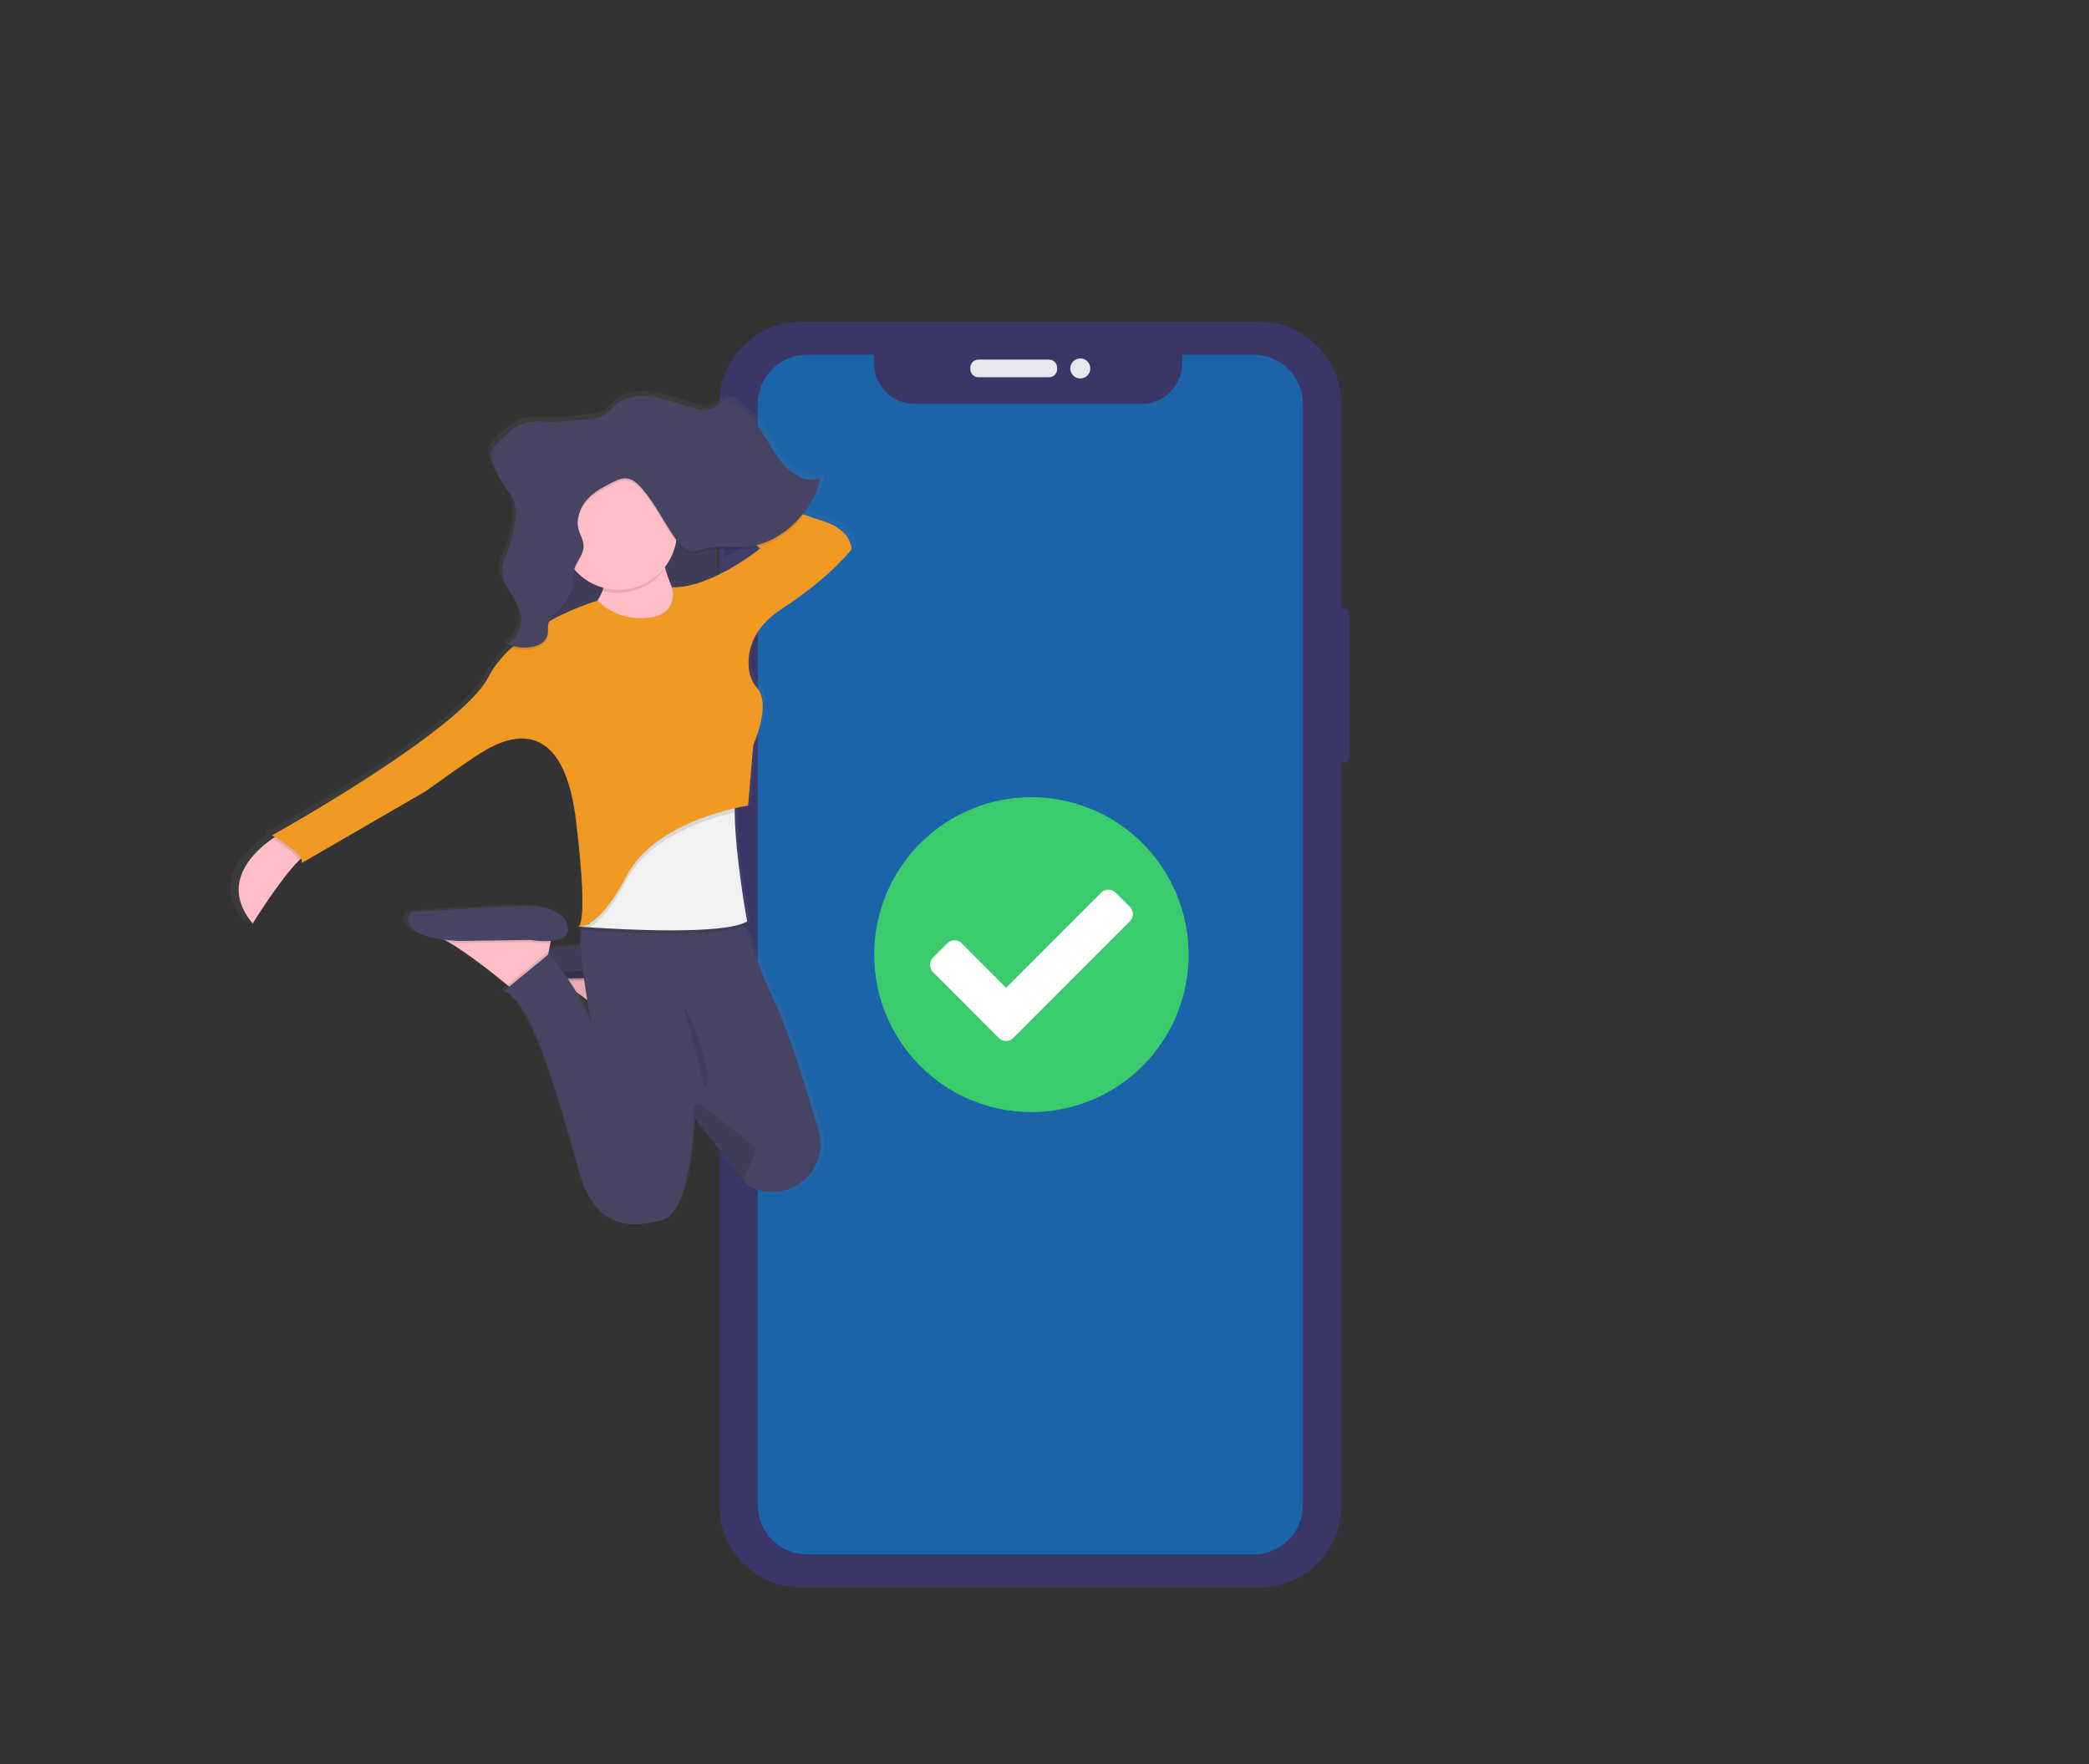 <svg width="360" height="304" viewBox="0 0 360 304" fill="none" xmlns="http://www.w3.org/2000/svg">
<rect x="0" y="0" width="360" height="304" fill="#333333" stroke="none"/>
<path d="M231.78 104.932H230.233C229.776 104.932 229.405 105.303 229.405 105.761V130.541C229.405 130.999 229.776 131.37 230.233 131.37H231.78C232.238 131.37 232.608 130.999 232.608 130.541V105.761C232.608 105.303 232.238 104.932 231.78 104.932Z" fill="#3A3768"/>
<path d="M123.922 84.219H123.781C123.324 84.219 122.953 84.59 122.953 85.048V92.094C122.953 92.552 123.324 92.923 123.781 92.923H123.922C124.38 92.923 124.75 92.552 124.75 92.094V85.048C124.75 84.59 124.38 84.219 123.922 84.219Z" fill="#3A3768"/>
<path d="M124.085 100.157H123.716C123.259 100.157 122.888 100.528 122.888 100.986V114.476C122.888 114.934 123.259 115.305 123.716 115.305H124.085C124.542 115.305 124.913 114.934 124.913 114.476V100.986C124.913 100.528 124.542 100.157 124.085 100.157Z" fill="#3A3768"/>
<path d="M124.02 120.606H123.749C123.292 120.606 122.921 120.977 122.921 121.435V135.056C122.921 135.514 123.292 135.885 123.749 135.885H124.02C124.477 135.885 124.848 135.514 124.848 135.056V121.435C124.848 120.977 124.477 120.606 124.02 120.606Z" fill="#3A3768"/>
<path d="M217.036 55.457H138.066C130.281 55.457 123.969 61.777 123.969 69.573V259.441C123.969 267.238 130.281 273.558 138.066 273.558H217.036C224.822 273.558 231.133 267.238 231.133 259.441V69.573C231.133 61.777 224.822 55.457 217.036 55.457Z" fill="#3A3768"/>
<path d="M216.017 61.123H203.724V62.604C203.724 63.526 203.543 64.438 203.19 65.29C202.838 66.141 202.321 66.915 201.67 67.567C201.019 68.218 200.246 68.735 199.396 69.087C198.545 69.44 197.634 69.621 196.713 69.621H157.619C156.698 69.621 155.787 69.44 154.936 69.087C154.086 68.735 153.313 68.218 152.662 67.567C152.011 66.915 151.494 66.141 151.142 65.29C150.79 64.438 150.608 63.526 150.608 62.604V61.123H139.1C136.843 61.123 134.678 62.021 133.082 63.619C131.486 65.218 130.589 67.385 130.589 69.646V259.354C130.589 261.615 131.486 263.783 133.082 265.381C134.678 266.979 136.843 267.877 139.1 267.877H216.017C218.274 267.877 220.439 266.979 222.035 265.381C223.631 263.783 224.528 261.615 224.528 259.354V69.66C224.529 68.54 224.311 67.43 223.884 66.394C223.457 65.359 222.83 64.417 222.04 63.624C221.249 62.831 220.31 62.202 219.277 61.773C218.243 61.344 217.135 61.123 216.017 61.123Z" fill="#1B64AA"/>
<path d="M180.78 61.97H168.614C167.841 61.97 167.214 62.597 167.214 63.371V63.61C167.214 64.384 167.841 65.011 168.614 65.011H180.78C181.553 65.011 182.179 64.384 182.179 63.61V63.371C182.179 62.597 181.553 61.97 180.78 61.97Z" fill="#E6E8EC"/>
<path d="M186.167 65.218C187.119 65.218 187.892 64.445 187.892 63.491C187.892 62.537 187.119 61.764 186.167 61.764C185.215 61.764 184.442 62.537 184.442 63.491C184.442 64.445 185.215 65.218 186.167 65.218Z" fill="#E6E8EC"/>
<path d="M142.365 88.958C141.602 88.734 140.518 88.368 139.205 87.908C140.567 86.127 141.563 84.093 142.134 81.923L142.022 81.967C142.058 81.833 142.098 81.702 142.134 81.569C139.625 82.604 136.844 80.844 135.076 78.596C133.308 76.348 132.104 73.549 130.17 71.474C129.362 70.653 128.493 69.894 127.571 69.204C126.999 68.755 126.381 68.288 125.683 68.266C124.555 68.234 123.669 69.353 122.581 69.689C121.864 69.853 121.115 69.826 120.412 69.61C117.603 68.954 114.895 67.749 112.042 67.437C110.509 67.244 108.951 67.422 107.501 67.955C106.055 68.513 105.404 69.617 104.247 70.49C102.992 71.438 100.494 71.416 99.015 71.576C97.223 71.782 95.417 71.858 93.614 71.804C92.576 71.71 91.532 71.749 90.504 71.92C88.357 72.397 86.632 74.128 85.023 75.794C84.582 76.174 84.266 76.679 84.116 77.242C84.096 77.401 84.096 77.561 84.116 77.72C84.099 78.153 84.173 78.584 84.333 78.987C84.819 80.484 85.513 81.905 86.394 83.209C87.052 84.164 87.814 85.062 88.201 86.192C88.379 86.748 88.473 87.328 88.48 87.912C88.459 88.532 88.395 89.15 88.288 89.762C88.004 91.448 87.537 93.098 86.896 94.682C86.556 95.522 86.173 96.359 86.083 97.278C86.072 97.462 86.072 97.645 86.083 97.829C85.974 100.664 88.798 102.709 89.337 105.53C89.379 105.763 89.406 105.999 89.416 106.236C89.355 107.995 88.368 109.715 86.914 110.396C87.041 110.446 87.171 110.49 87.301 110.537C87.176 110.616 87.047 110.689 86.914 110.754C87.178 110.855 87.449 110.942 87.724 111.022C86.062 112.48 84.666 114.218 83.599 116.156C78.732 125.399 45.564 143.531 45.564 143.531C45.564 143.531 45.752 143.636 46.055 143.817C45.932 143.893 45.802 143.98 45.658 144.078C42.787 146.019 36.047 151.681 42.14 158.821C42.14 158.821 46.894 151.2 50.224 147.959C50.376 147.815 50.52 147.681 50.661 147.554C50.736 147.668 50.786 147.797 50.808 147.931C50.831 148.066 50.825 148.204 50.792 148.336L72.604 135.892C72.604 135.892 80.356 130.381 82.518 129.136C83.263 128.709 85.161 127.521 87.431 126.996L87.178 127.108C87.993 126.88 88.834 126.758 89.68 126.746C93.541 126.808 97.721 129.679 99.102 141.051C100.95 156.28 100.093 159.024 99.5 159.4C99.426 159.395 99.353 159.382 99.283 159.361C99.3 159.377 99.32 159.392 99.341 159.404C99.26 159.399 99.18 159.384 99.102 159.361C99.144 159.4 99.195 159.429 99.251 159.442C99.306 159.456 99.365 159.456 99.42 159.44C99.46 159.452 99.503 159.456 99.544 159.451C99.586 159.446 99.626 159.432 99.662 159.411C99.746 159.411 99.843 159.411 99.955 159.411C99.955 159.549 99.934 159.694 99.923 159.835C99.894 159.835 99.749 159.918 99.923 159.929C99.879 160.787 99.883 161.739 99.923 162.699C98.003 162.807 96.087 162.923 94.406 163.028L94.557 162.221L94.626 161.859C96.097 161.739 97.497 161.301 97.659 160.085C98.021 157.42 94.406 155.997 91.35 155.82C88.295 155.642 69.9 156.888 69.9 156.888C69.9 156.888 67.141 160.508 75.887 161.634C76.147 161.772 76.418 161.924 76.693 162.083C80.117 164.067 84.766 167.717 86.99 169.516L87.301 169.766L86.303 170.574C91.726 171.819 96.94 192.797 99.822 202.395C102.703 211.993 109.016 211.638 114.244 210.219C119.143 208.883 119.768 194.441 119.826 192.627C119.826 192.504 119.826 192.442 119.826 192.442L128.536 203.344L129.198 204.173C129.454 204.307 129.704 204.433 129.95 204.553C136.548 207.743 143.837 201.631 141.761 194.68C139.668 187.656 136.414 177.275 134.245 172.887C132.437 169.212 130.083 163.112 128.659 159.281C128.843 159.205 129.023 159.118 129.198 159.02C129.198 159.02 129.165 158.85 129.107 158.535L129.198 158.488C129.198 158.488 127.101 147.427 126.985 139.574C126.985 139.436 126.985 139.299 126.985 139.161C126.985 139.024 126.985 138.991 126.985 138.904C128.561 138.542 129.559 138.397 129.559 138.397L129.588 138.057L129.404 138.097L130.279 127.909C130.279 127.909 133.496 120.961 131.034 118.064C130.284 117.214 129.784 116.173 129.588 115.055C129.176 112.391 129.588 107.955 135.326 104.266C144.158 98.578 147.586 93.954 147.586 93.954C147.586 93.954 147.774 90.558 142.365 88.958ZM124.823 96.025V91.319C126.461 91.239 128.135 91.431 129.78 91.319C130.589 91.262 131.39 91.126 132.173 90.913L132.571 91.192C130.164 93.07 127.567 94.69 124.823 96.025ZM99.782 169.817C100.429 170.273 101.08 170.747 101.72 171.222C102.117 173.543 102.468 175.183 102.493 175.295C101.762 173.388 100.855 171.554 99.782 169.817Z" fill="url(#paint0_linear)"/>
<path d="M113.94 166.844L113.55 168.966L113.249 170.588L112.704 173.557L107.41 177.268C107.41 177.268 106.933 176.859 106.145 176.215C103.976 174.426 99.416 170.784 96.069 168.829C95.207 168.279 94.276 167.849 93.299 167.551L113.94 166.844Z" fill="#FFBDC6"/>
<path opacity="0.1" d="M113.94 166.844L113.55 168.966C112.382 169.03 111.211 168.969 110.057 168.785L97.706 168.963C97.124 168.926 96.578 168.883 96.069 168.829C95.207 168.279 94.276 167.849 93.299 167.551L113.94 166.844Z" fill="black"/>
<path d="M110.057 168.423C110.057 168.423 116.229 169.484 116.59 166.844C116.952 164.205 113.412 162.779 110.415 162.601C107.418 162.424 89.42 163.662 89.42 163.662C89.42 163.662 86.245 167.902 97.71 168.611L110.057 168.423Z" fill="#474463"/>
<path opacity="0.1" d="M113.94 166.844L113.55 168.966L113.249 170.588L112.704 173.557L107.41 177.268C107.41 177.268 106.933 176.859 106.145 176.215C103.976 174.426 99.416 170.784 96.069 168.829C95.207 168.279 94.276 167.849 93.299 167.551L113.94 166.844Z" fill="black"/>
<path opacity="0.1" d="M113.94 166.844L113.55 168.966C112.382 169.03 111.211 168.969 110.057 168.785L97.706 168.963C97.124 168.926 96.578 168.883 96.069 168.829C95.207 168.279 94.276 167.849 93.299 167.551L113.94 166.844Z" fill="black"/>
<path opacity="0.1" d="M110.057 168.416C110.057 168.416 116.232 169.473 116.587 166.823C116.941 164.172 113.409 162.76 110.411 162.583C107.414 162.406 89.416 163.644 89.416 163.644C89.416 163.644 86.242 167.884 97.706 168.59L110.057 168.416Z" fill="black"/>
<path d="M123.554 81.326H91.267V119.664H123.554V81.326Z" fill="#474463"/>
<path opacity="0.1" d="M123.554 81.5H91.267V119.838H123.554V81.5Z" fill="black"/>
<path d="M53.427 146.957C52.896 147.09 52.216 147.605 51.461 148.35C48.206 151.576 43.546 159.147 43.546 159.147C37.588 152.04 44.182 146.424 46.992 144.495C47.675 144.027 48.134 143.77 48.134 143.77L53.427 146.957Z" fill="#FFBDC6"/>
<path d="M113.586 93.426C113.586 93.426 115.173 104.556 120.643 107.206C126.113 109.856 113.586 114.809 113.586 114.809L96.474 108.444C96.474 108.444 106.178 105.262 104.236 95.899L113.586 93.426Z" fill="#FFBDC6"/>
<path d="M95.237 160.385L94.85 162.5L94.536 164.129L93.99 167.098L88.697 170.805C88.697 170.805 88.219 170.4 87.431 169.755C85.262 167.967 80.703 164.325 77.351 162.369C76.49 161.819 75.558 161.389 74.582 161.091L95.237 160.385Z" fill="#FFBDC6"/>
<path opacity="0.1" d="M95.237 160.385L94.85 162.5C93.683 162.563 92.512 162.503 91.358 162.319L79.007 162.496C78.425 162.46 77.875 162.416 77.366 162.362C76.505 161.812 75.573 161.382 74.596 161.084L95.237 160.385Z" fill="black"/>
<path d="M91.358 161.975C91.358 161.975 97.533 163.032 97.884 160.385C98.234 157.739 94.709 156.319 91.708 156.142C88.707 155.965 70.717 157.203 70.717 157.203C70.717 157.203 67.539 161.443 79.007 162.152L91.358 161.975Z" fill="#474463"/>
<path opacity="0.1" d="M94.536 164.129L93.99 167.098L88.697 170.805C88.697 170.805 88.219 170.4 87.431 169.755L94.431 164.006L94.536 164.129Z" fill="black"/>
<path d="M129.494 204.575C129.252 204.455 129.009 204.332 128.771 204.213L128.12 203.391L119.584 192.551C119.584 192.551 119.584 192.616 119.584 192.739C119.526 194.549 118.911 208.894 114.117 210.219C109.001 211.631 102.83 211.986 100.017 202.446C97.204 192.906 92.063 172.058 86.784 170.82L94.637 164.372C94.637 164.372 99.836 170.461 101.955 176.291C101.875 175.929 98.285 159.129 101.232 156.156H126.992C126.992 156.156 130.969 167.5 133.695 173.119C135.817 177.482 139.003 187.797 141.053 194.777C143.085 201.671 135.951 207.757 129.494 204.575Z" fill="#474463"/>
<path opacity="0.1" d="M128.76 159.325C124.783 161.682 107.324 160.722 101.644 160.338L100.096 160.226C99.93 160.226 100.122 160.132 100.122 160.132L100.281 158.528L104.514 147.753L127.184 134.589C126.724 135.975 126.573 138.097 126.609 140.526C126.714 148.332 128.76 159.325 128.76 159.325Z" fill="black"/>
<path d="M128.76 158.792C124.783 161.149 107.324 160.19 101.644 159.806L100.096 159.697L99.84 159.676L100.121 159.603L101.517 159.241L104.514 147.228L127.184 134.067C126.724 135.454 126.573 137.575 126.609 140.005C126.714 147.804 128.76 158.792 128.76 158.792Z" fill="#F2F1F2"/>
<path opacity="0.1" d="M126.594 139.998C121.985 141.062 111.839 144.187 107.942 151.728C105.342 156.75 103.155 158.904 101.629 159.806L100.082 159.697C100.092 159.666 100.1 159.635 100.107 159.603L101.503 159.241L104.5 147.228L127.169 134.067C126.714 135.447 126.558 137.568 126.594 139.998Z" fill="black"/>
<path opacity="0.1" d="M48.134 143.778L53.427 146.956C52.896 147.09 52.216 147.605 51.46 148.35C51.019 147.061 48.25 145.262 46.992 144.494C47.675 144.035 48.134 143.778 48.134 143.778Z" fill="black"/>
<path opacity="0.1" d="M99.139 159.904C99.081 159.934 99.015 159.946 98.95 159.937C98.885 159.927 98.824 159.898 98.777 159.853C98.894 159.888 99.016 159.905 99.139 159.904Z" fill="black"/>
<path d="M111.116 106.5C111.116 106.5 106.351 107.029 102.999 103.495C102.999 103.495 88.899 107.561 84.123 116.746C79.347 125.932 46.883 143.955 46.883 143.955C46.883 143.955 52.531 147.134 51.999 148.723L73.349 136.355C73.349 136.355 80.941 130.881 83.049 129.643C85.157 128.405 96.813 120.809 99.283 141.479C101.752 162.149 99.283 159.676 99.283 159.676C99.283 159.676 102.811 160.914 107.927 151.019C113.043 141.124 128.919 138.828 128.919 138.828L129.801 128.408C129.801 128.408 132.95 121.5 130.524 118.633C129.789 117.784 129.3 116.749 129.111 115.642C128.709 112.995 129.111 108.585 134.729 104.921C143.374 99.266 146.725 94.675 146.725 94.675C146.725 94.675 146.903 91.315 141.609 89.726C136.316 88.136 114.793 79.479 114.793 79.479L114.07 82.484L131.052 94.487C131.052 94.487 122.585 101.366 115.867 101.199C115.867 101.199 117.114 106.322 111.116 106.5Z" fill="#F09A24"/>
<path opacity="0.1" d="M114.385 98.27C113.967 96.854 113.641 95.413 113.408 93.954L104.059 96.427C104.471 98.215 104.397 100.08 103.845 101.829C105.757 102.34 107.777 102.275 109.651 101.642C111.526 101.009 113.172 99.836 114.385 98.27Z" fill="black"/>
<path d="M106.619 101.641C112.172 101.641 116.673 97.133 116.673 91.572C116.673 86.011 112.172 81.503 106.619 81.503C101.065 81.503 96.564 86.011 96.564 91.572C96.564 97.133 101.065 101.641 106.619 101.641Z" fill="#FFBDC6"/>
<path opacity="0.1" d="M111.966 68.672C114.757 68.987 117.407 70.189 120.155 70.844C120.841 71.059 121.573 71.088 122.274 70.928C123.34 70.594 124.208 69.479 125.314 69.512C125.994 69.512 126.598 69.997 127.158 70.442C128.058 71.13 128.904 71.885 129.689 72.702C131.584 74.762 132.759 77.535 134.487 79.776C136.215 82.017 138.941 83.759 141.396 82.731C139.726 89.248 134.255 94.212 128.337 94.617C125.976 94.776 123.557 94.284 121.272 94.979C120.703 95.211 120.102 95.358 119.49 95.414C118.174 95.414 117.114 94.204 116.294 93.028C114.37 90.262 112.848 87.119 110.682 84.595C109.959 83.763 109.124 82.97 108.112 82.818C107.099 82.666 106.17 83.147 105.27 83.614C103.784 84.385 102.265 85.186 101.112 86.511C99.959 87.836 99.232 89.805 99.709 91.579C99.966 92.543 100.552 93.412 100.563 94.418C100.584 96.022 99.167 97.199 98.889 98.763C98.826 99.42 98.803 100.08 98.82 100.74C98.697 102.883 97.298 104.639 95.837 105.986C95.266 106.511 94.637 107.072 94.47 107.883C94.358 108.433 94.47 109.02 94.398 109.577C94.185 110.968 92.8 111.674 91.574 111.858C90.142 112.067 88.681 111.894 87.337 111.355C89.051 110.541 90.106 108.234 89.709 106.163C89.163 103.296 86.285 101.239 86.531 98.317C86.667 97.422 86.935 96.552 87.326 95.736C87.954 94.16 88.409 92.522 88.686 90.848C88.903 89.552 89.007 88.18 88.603 86.949C88.241 85.823 87.485 84.932 86.845 83.984C85.977 82.692 85.292 81.286 84.81 79.805C84.634 79.368 84.567 78.895 84.615 78.426C84.755 77.864 85.064 77.359 85.5 76.978C87.073 75.323 88.754 73.6 90.862 73.129C91.868 72.959 92.891 72.918 93.906 73.009C95.673 73.067 97.441 72.992 99.196 72.785C100.642 72.615 103.086 72.64 104.312 71.699C105.454 70.819 106.098 69.722 107.504 69.164C108.929 68.639 110.461 68.47 111.966 68.672Z" fill="black"/>
<path opacity="0.1" d="M117.556 172.663C117.556 172.663 123.376 184.147 121.612 187.677L117.556 172.663Z" fill="black"/>
<path opacity="0.1" d="M128.109 203.376L119.584 192.551C119.584 192.551 119.584 192.616 119.584 192.739C119.584 192.739 119.092 189.234 120.715 190.411C124.273 192.989 129.964 197.214 130.087 197.942C130.21 198.67 128.933 201.577 128.109 203.376Z" fill="black"/>
<g opacity="0.1">
<path opacity="0.1" d="M116.055 101.199C116.055 101.199 116.778 104.183 114.45 105.674C118.029 105.062 118.188 102.271 118.065 101.058C117.401 101.165 116.728 101.212 116.055 101.199Z" fill="black"/>
<path opacity="0.1" d="M49.016 143.245C49.016 143.245 81.476 125.226 86.256 116.04C89.673 109.447 97.909 105.493 102.284 103.784C99.095 104.871 88.35 108.966 84.315 116.746C79.553 125.932 47.075 143.955 47.075 143.955L49.016 143.245Z" fill="black"/>
<path opacity="0.1" d="M122.375 99.795C127.899 98.075 133.178 93.781 133.178 93.781L116.229 81.76L116.615 80.117L114.992 79.465L114.287 82.47L131.226 94.483C128.511 96.621 125.537 98.405 122.375 99.795Z" fill="black"/>
<path opacity="0.1" d="M122.473 140.508C124.636 139.769 126.856 139.207 129.111 138.828L129.14 138.488C126.869 138.988 124.64 139.663 122.473 140.508Z" fill="black"/>
<path opacity="0.1" d="M101.944 159.017H101.788C101.73 159.046 101.664 159.058 101.6 159.048C101.535 159.039 101.475 159.011 101.427 158.966C101.544 159 101.666 159.017 101.788 159.017C102.367 158.68 103.235 156.041 101.427 140.769C99.482 124.476 91.828 125.747 87.641 127.622C91.922 126.442 97.811 127.463 99.485 141.475C101.311 156.747 100.44 159.386 99.847 159.723C100.599 159.695 101.327 159.449 101.944 159.017Z" fill="black"/>
<path opacity="0.1" d="M99.848 159.727C99.725 159.727 99.603 159.71 99.485 159.676C99.533 159.72 99.594 159.749 99.659 159.758C99.723 159.768 99.789 159.756 99.848 159.727Z" fill="black"/>
</g>
<path d="M111.966 68.317C114.757 68.636 117.407 69.834 120.155 70.49C120.842 70.703 121.573 70.731 122.274 70.569C123.34 70.24 124.208 69.121 125.314 69.153C125.994 69.175 126.598 69.639 127.158 70.084C128.057 70.773 128.903 71.528 129.689 72.343C131.584 74.403 132.759 77.177 134.487 79.418C136.215 81.659 138.941 83.4 141.396 82.372C139.726 88.889 134.255 93.853 128.337 94.259C125.976 94.422 123.557 93.929 121.272 94.621C120.703 94.854 120.102 95.001 119.49 95.055C118.174 95.055 117.114 93.846 116.294 92.669C114.37 89.903 112.848 86.764 110.682 84.24C109.959 83.404 109.124 82.611 108.112 82.459C107.099 82.307 106.17 82.792 105.27 83.259C103.784 84.031 102.265 84.827 101.112 86.156C99.959 87.485 99.232 89.447 99.709 91.225C99.966 92.188 100.552 93.057 100.563 94.063C100.584 95.671 99.167 96.844 98.889 98.408C98.826 99.065 98.803 99.725 98.82 100.385C98.697 102.528 97.298 104.281 95.837 105.631C95.266 106.152 94.637 106.717 94.47 107.525C94.358 108.079 94.47 108.661 94.398 109.223C94.185 110.613 92.8 111.319 91.574 111.5C90.142 111.712 88.68 111.539 87.337 110.997C89.051 110.186 90.106 107.876 89.709 105.808C89.163 102.941 86.285 100.881 86.531 97.963C86.666 97.067 86.934 96.197 87.326 95.381C87.953 93.804 88.409 92.164 88.686 90.49C88.903 89.197 89.007 87.825 88.602 86.59C88.241 85.468 87.485 84.574 86.845 83.625C85.978 82.334 85.293 80.929 84.81 79.45C84.635 79.012 84.568 78.537 84.615 78.067C84.76 77.512 85.068 77.014 85.5 76.637C87.073 74.983 88.754 73.263 90.862 72.788C91.868 72.621 92.891 72.582 93.906 72.673C95.673 72.728 97.441 72.653 99.196 72.448C100.642 72.278 103.086 72.3 104.312 71.362C105.454 70.486 106.098 69.385 107.504 68.828C108.928 68.299 110.459 68.124 111.966 68.317Z" fill="#474463"/>
<path d="M178.206 187.485C189.402 187.485 198.478 178.397 198.478 167.185C198.478 155.973 189.402 146.884 178.206 146.884C167.01 146.884 157.933 155.973 157.933 167.185C157.933 178.397 167.01 187.485 178.206 187.485Z" fill="white"/>
<path d="M204.841 164.509C204.841 169.876 203.252 175.121 200.275 179.583C197.298 184.045 193.066 187.523 188.115 189.577C183.164 191.63 177.716 192.168 172.461 191.121C167.205 190.074 162.377 187.49 158.588 183.695C154.798 179.9 152.218 175.066 151.172 169.803C150.127 164.539 150.664 159.084 152.714 154.126C154.765 149.168 158.238 144.93 162.694 141.949C167.149 138.968 172.388 137.376 177.746 137.376C184.932 137.376 191.824 140.235 196.905 145.323C201.986 150.412 204.841 157.313 204.841 164.509ZM174.615 178.872L194.714 158.745C194.877 158.583 195.006 158.39 195.094 158.177C195.182 157.965 195.227 157.737 195.227 157.507C195.227 157.277 195.182 157.049 195.094 156.837C195.006 156.624 194.877 156.431 194.714 156.269L192.241 153.81C192.079 153.648 191.887 153.518 191.675 153.43C191.463 153.342 191.236 153.297 191.006 153.297C190.777 153.297 190.55 153.342 190.338 153.43C190.126 153.518 189.934 153.648 189.772 153.81L173.379 170.226L165.725 162.543C165.396 162.216 164.952 162.032 164.488 162.032C164.025 162.032 163.58 162.216 163.252 162.543L160.779 165.034C160.452 165.363 160.269 165.808 160.269 166.272C160.269 166.736 160.452 167.182 160.779 167.511L172.142 178.887C172.305 179.049 172.497 179.179 172.71 179.267C172.922 179.355 173.149 179.4 173.379 179.4C173.609 179.4 173.836 179.355 174.048 179.267C174.26 179.179 174.453 179.049 174.615 178.887V178.872Z" fill="#3ACC6C"/>
<defs>
<linearGradient id="paint0_linear" x1="39159.8" y1="88073" x2="39159.8" y2="31119.7" gradientUnits="userSpaceOnUse">
<stop stop-color="#808080" stop-opacity="0.25"/>
<stop offset="0.54" stop-color="#808080" stop-opacity="0.12"/>
<stop offset="1" stop-color="#808080" stop-opacity="0.1"/>
</linearGradient>
</defs>
</svg>
